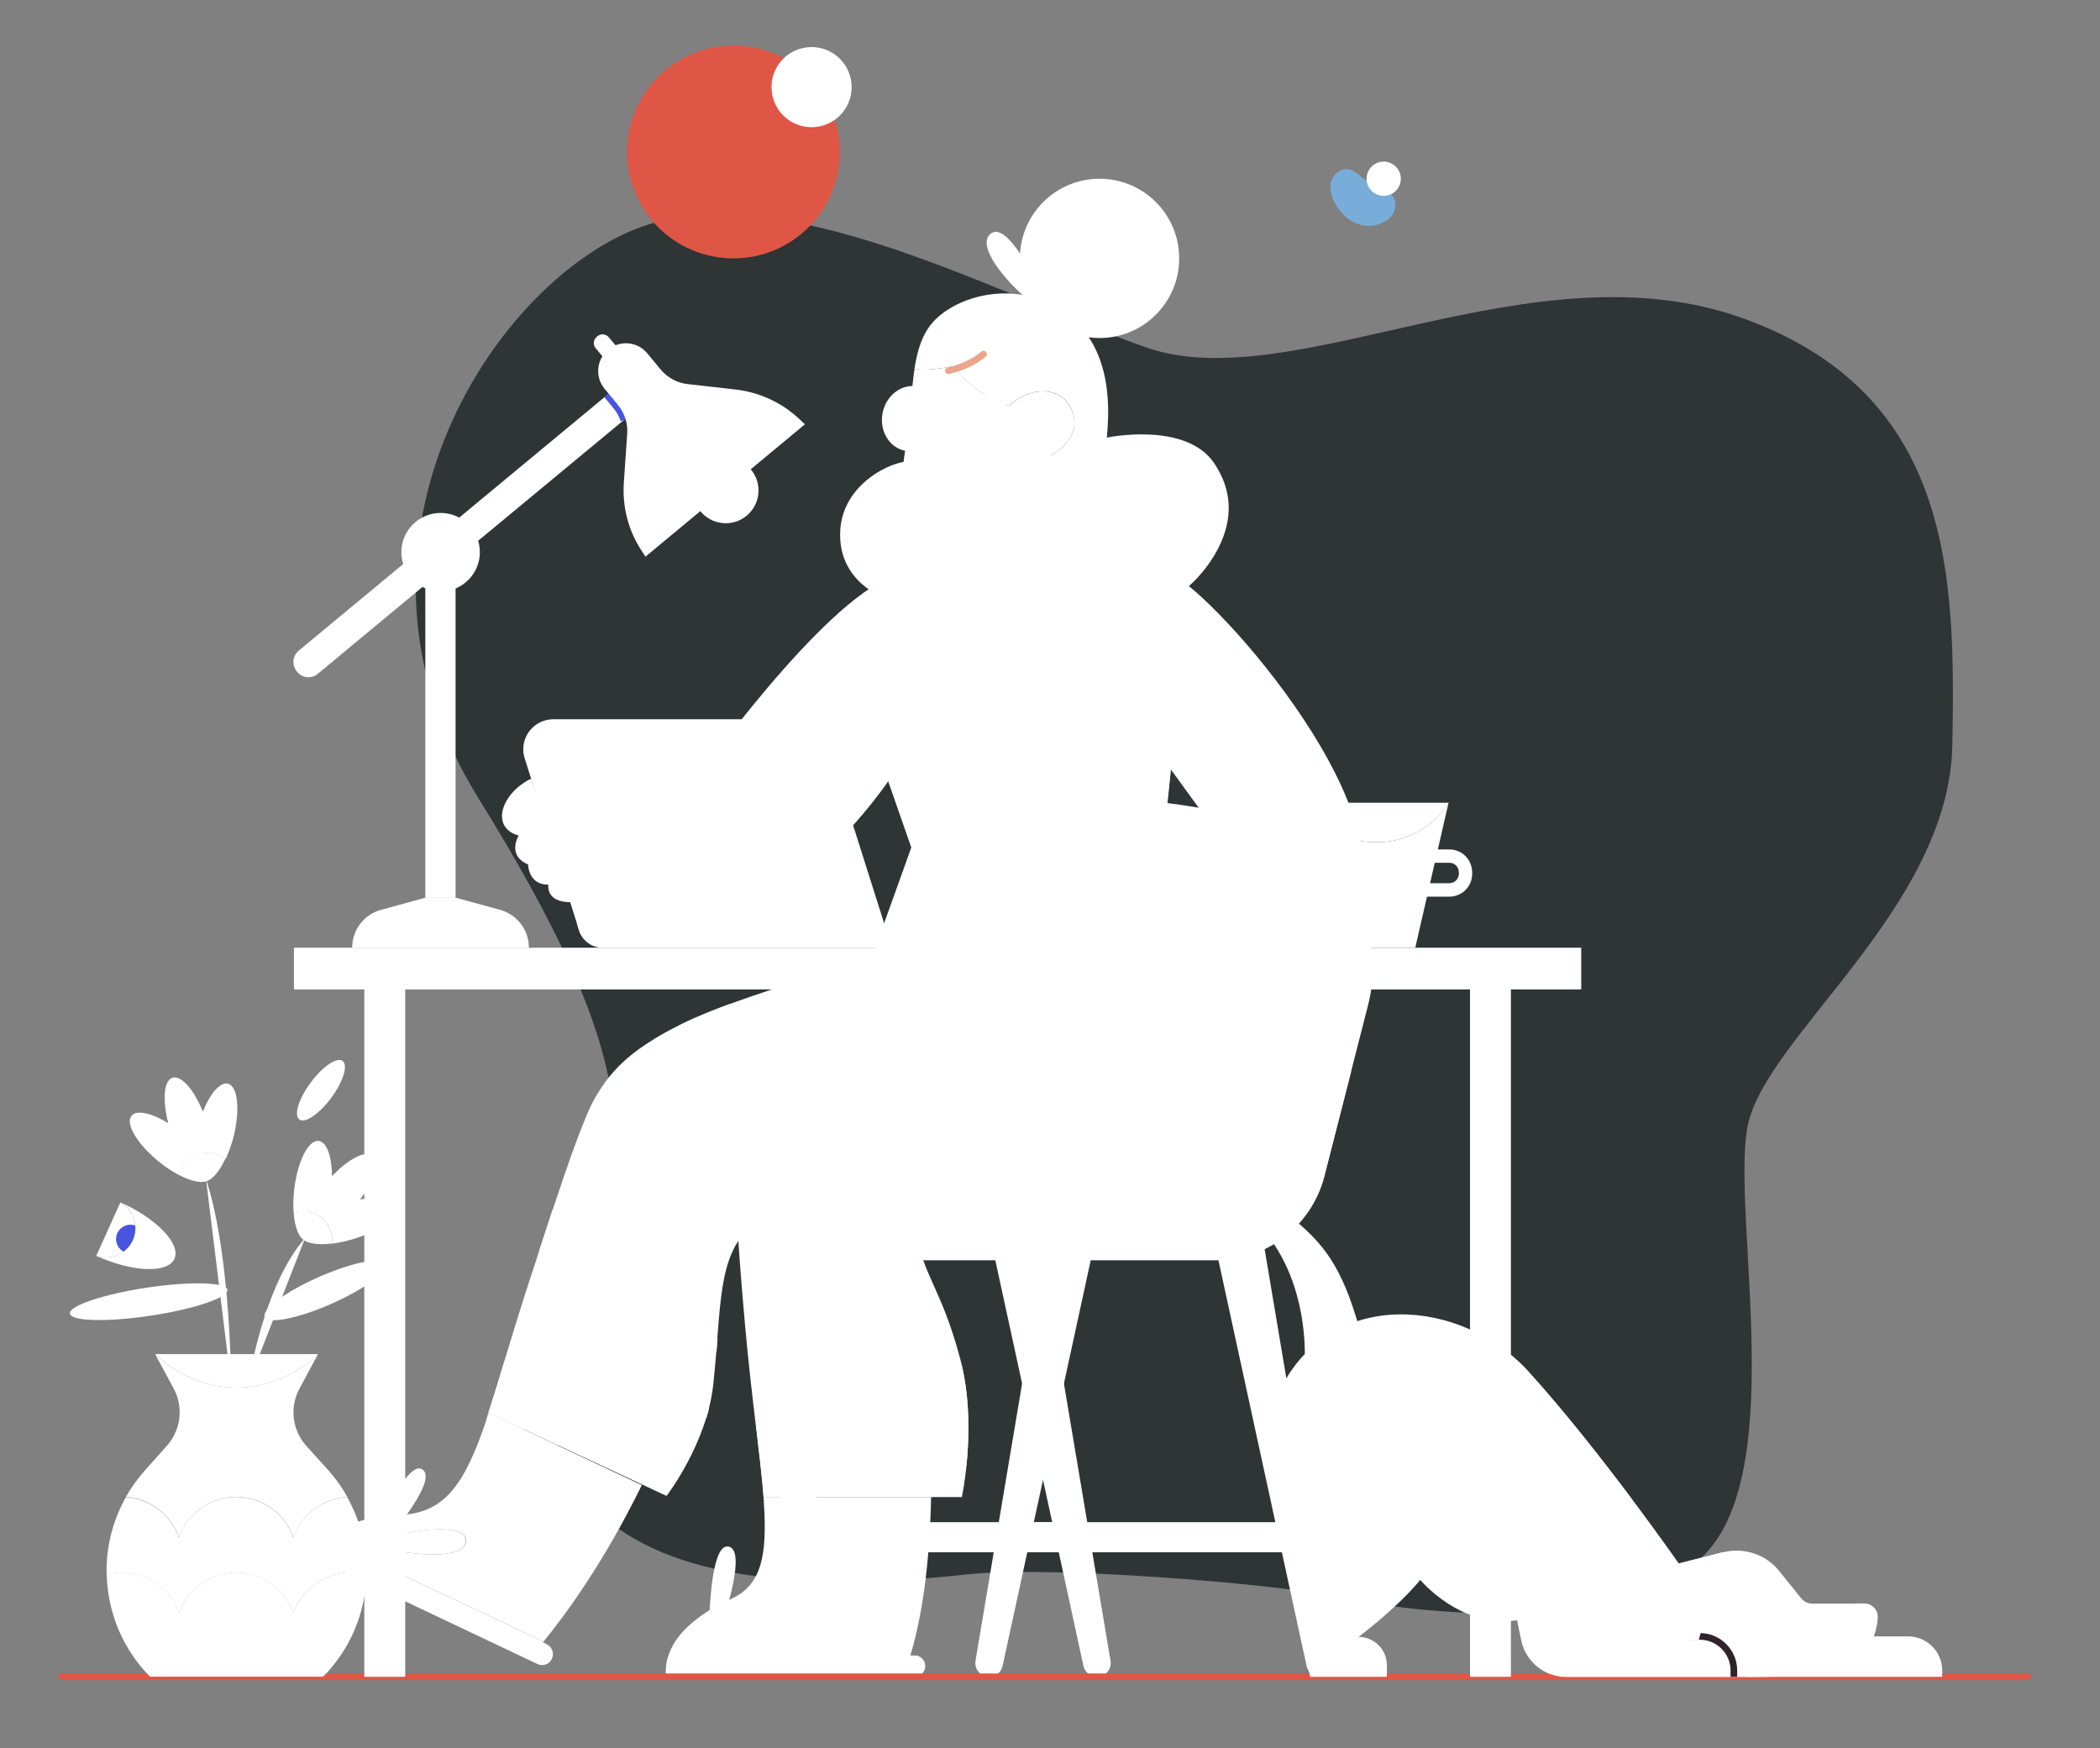 <svg  fill="#fff" id="illustration-hero" version="1.1" xmlns="http://www.w3.org/2000/svg" x="0" y="0" xml:space="preserve" viewBox="0 0 1263 1051.5" data-tor-group="
    
    #dog      => mouseX:@parallax(50) ease-out slow;
    #vase     => mouseX:@parallax(20) ease-out slow;
    #table    => mouseX:@parallax(10) ease-out slow;
    #woman    => mouseX:@parallax(5) ease-out slow;
    #lamp     => mouseX:@parallax(5) ease-out slow;
    #circle-interaction   => mouseX:@parallax(10) ease-out slow;

    
    #floor      => inview:scaleX.from(0) slow;
    #circle-reveal => inview:fade.in slow;
    #vase_1_    => inview:scale.from(0) originY(bottom) quad slow delay(1s);
    #dog_1_     => inview:[pull.left(xl) fade.in] quad slower delay(.6s);
    #flowers-reveal => inview:scale.from(0) delay(1s) originY(bottom) slowest;
    #table_1_   => inview:[pull.down(sm) fade.in] delay(.1s) slowest;
    #lamp_1_    => inview:[pull.down(md) fade.in] delay(.2s) slow;
    #woman_1_   => inview:[pull.left(md) fade.in] delay(.3s) slowest;
    #blob path  => inview:[scale.from(0) rotate.from(-50deg)] delay(.3s) slowest;
    .reveal     => wait(.3s);

    
    #flowers      => loop:swing(3deg, {duration: 6s}) originX(50%) originY(100%);
    #blob         => loop:spin({duration: 60s});
    #head-loop    => loop:swing(5deg, {pause: 5s, speed: slowest}) originX(38%) originY(80%);
    #leg          => loop:swing(5deg, {duration: 5s}) originX(66%) originY(9%);
    #eyes         => loop:blink({pause: 3s});
    #tail         => loop:swing(5deg, {speed: slower}) originX(60%) originY(100%);
    #nose         => loop:float(-0.25rem, {pause: 2s, iterations: 2, speed: fastest});
    #blob2        => loop:float({duration: 3s});
    #circle-loop  => loop:float({speed: slowest});
    #circle-spin  => loop:spin({duration: 15s}) originX(48%) originY(48%);
    #screen       => loop:glow(2rem, {color: #fff, speed: slow});
  ">
  <rect x="0" y="0" width="1263" height="1051.5" fill="#808080" stroke="none"/>
  <g id="blob">
    <path class="reveal" d="M581.8 946.9c50-5.5 186.5 5.7 223 13.6 36.5 7.9 157.6 25.2 215.3-20.9 57.7-46.1 21.1-207.6 30.8-261.5s121.5-131.5 123.3-230.1c1.7-98.6 1.7-210.1-125.2-256.3S777.9 239.8 689.5 209s-221.1-105.7-307.6-71.1S193.5 328 287.7 480s96.1 211.5 61.4 286.5-44.2 210.8 232.7 180.4z" fill="#2f3435"></path>
  </g>
  <g id="woman" class="interaction">
    <g id="woman_1_" class="reveal">
      <g id="head-loop">
        <path class="st1" d="M552.4 277.2c-14-2-46.1 13-47.1 42.8s25.5 39.3 29.8 41.4l61.6-9.6 4.3-68-48.6-6.6z"></path>
        <circle class="st1" cx="661.3" cy="155.4" r="47.9"></circle>
        <path class="st2" d="M630.2 188.3c2.9 1.4-21.7-57-34.2-47.9-11.8 8.6 19.4 41.1 34.2 47.9z"></path>
        <path class="st2" d="M631.6 191.9c2.7 3.2 65.4-18.8 56.7-31.4-8.3-12.2-59.4 28.2-56.7 31.4z"></path>
        <path class="st3" d="M674.1 261.9c-5.1.6-8.4 1.3-8.4 1.3.4-.1 3.6-.7 8.4-1.3z"></path>
        <path class="st3" d="M645.9 251.1c3.8 20.1-28.3 29.1-28.3 29.1s-.8 9.2.5 20c-15.2 10.2-30.7 16.5-30.7 16.5-.7.2-1.4.5-2.1.8l.1-2.2s-15 4-27.8-2.6c-14.1-7.3-17.1-22.8-12.5-45.6s1.1-54.8 14.8-71.9c5-6.3 13.3-11.8 23.2-15.2-9.9 3.4-18.1 8.9-23.1 15.2-5.6 7-8.3 16.4-9.9 26.7 9.1 1.5 22.5-1.6 22.5-1.6 18.3 20.5 34.6 23.8 34.6 23.8 12.6-12.8 35-12.3 38.7 7z"></path>
        <path id="hair" class="st1" d="M729.9 278.2c-17.3-24.9-64.2-15-64.2-15 1.1-13.7 4.9-53.1-24.8-74.8s-67.3-10.3-81 6.8c-5.6 7-8.3 16.4-9.9 26.7 9.1 1.5 22.5-1.6 22.5-1.6 18.3 20.5 34.6 23.8 34.6 23.8 12.8-12.8 35.2-12.4 38.8 7 3.8 20.1-28.3 29.1-28.3 29.1s-.1 8.4-.2 12c-10.3 31.9 9.6 61.8 45.9 59.1 3.5 0 7-.3 10.7-.9 2.5.4 4.9.8 7.4 1.3 7.3 1.5 14.5 3.8 21.9 8.3 2.4 1.2 9.2-8.8 11.6-7.4 3.7-3.2 7-6.8 10-10.7 10.4-13.5 23-37.7 5-63.7z"></path>
        <path d="M591.5 213c-6 5-13 8-21.1 10" fill="none" stroke="#eaa58b" stroke-width="4" stroke-linecap="round" stroke-miterlimit="10"></path>
        <path class="st5" d="M585.1 317.6c4.7-1.6 9.1-3.6 13.4-6"></path>
        <path class="st5" d="M618.8 260.1l9.1-5.7"></path>
        <path class="st5" d="M566.5 286.8c1.9 1.2 9 2.1 11.8-3.4"></path>
        <g id="eyes">
          <circle class="st2" cx="585" cy="257.8" r="3.4"></circle>
          <circle class="st2" cx="556.7" cy="253.2" r="3.4"></circle>
        </g>
        <path class="st5" d="M566.3 266.4c-.7 2.1-1.3 4.5-.9 5.3.5 1 1.3 1.8 2.3 2.3"></path>
        <circle class="st6" cx="623.1" cy="281.6" r="12"></circle>
        <ellipse transform="rotate(-78.989 548.135 251.752)" class="st7" cx="548.1" cy="251.8" rx="19.7" ry="17.7"></ellipse>
        <ellipse transform="rotate(-78.989 591.55 257.123)" class="st7" cx="591.6" cy="257.1" rx="19.7" ry="17.7"></ellipse>
        <path class="st7" d="M566.3 253.5l6.9.8"></path>
        <path class="st7" d="M668 264.5l-2 12.8"></path>
        <path class="st8" d="M665.7 263.2c1.1-13.7 4.8-53.1-24.9-74.8-9.4-6.9-19.6-10.4-29.6-11.5 10 1.1 20.3 4.6 29.7 11.5 29.7 21.6 25.9 61.1 24.8 74.8z"></path>
        <path class="st8" d="M737.1 318.7c3.4-11.9 2.9-25.9-7.2-40.5-7.5-10.8-20.6-15.1-33-16.4 12.4 1.3 25.6 5.6 33.1 16.4 10 14.6 10.5 28.6 7.1 40.5z"></path>
      </g>
      <g id="leg">
        <path class="st9" d="M511.1 698.7l-59 38.5C431 755.3 434 786.4 429 832.5c-3.8 35.7-28.1 67.2-28.1 67.2l-3.3-1.5-11.7-5.5-92.2-43c7.2-21.8 14.8-49.5 26-83.3 15-45.4 25.6-79.5 35.8-101.6 1.8-3.9 6.7-11.4 10.8-17l128.8 44.5 16 6.4z"></path>
        <path class="st2" d="M228 918c2.6-5.4 17.1-38.5 25.5-34.5 10.9 5.2-17.3 38.4-17.3 38.4L228 918z"></path>
        <path class="st2" d="M191.4 938.3l131.8 62.5c3.3 1.6 7.2.2 8.7-3.1 1.5-3.1.3-6.8-2.6-8.5l-2.8-1.6.3-.3-90.6-42.8c1.4-3.8 2.3-7.7 2.8-11.6 13.6 2.3 41 4.9 41.1-6.4.1-10.5-29.8-6.3-40.8-3.3-.2-4.1-1-8.1-2.3-11.9-30.2 2.1-40.5 12.7-45.6 27z"></path>
        <path class="st10" d="M415 684.1l-17.7 23.2-25.1-12.1 14.9 25.2-23.3 19.5 29.8-3.7 10.2 34.4 10.3-34.4 32.5-9.3-31.6-13.1z"></path>
        <path class="st10" d="M314.9 859.7l2.3-6.7 32-1.7-26-17.7 11.6-27.7-26.2 17.5-5-5.4c-4 13.2-7.5 24.9-11 35.2h.2c.4-1.1.8-2.3 1.1-3.4l21 9.9z"></path>
        <path class="st3" d="M314.9 859.7l-21-9.9c-.4 1.2-.8 2.3-1.1 3.4-12.7 37.8-24.3 56.7-51.7 57.9-1.4 0-2.6.1-3.9.2 1.3 3.8 2.1 7.8 2.3 11.9 11-3 40.9-7.2 40.8 3.3-.2 11.3-27.6 8.8-41.1 6.4-.5 4-1.5 7.9-2.9 11.6l90.6 42.8c12.3-15 35.8-46.5 59.1-94.1l-71.1-33.5z"></path>
        <path class="st10" d="M394.9 783.6l-3 27.1-28.1-1 24.1 18.1-9 32.1 24.1-21.1 21.7 14.4c.6-1.9 1.2-3.8 1.7-5.8l-8.3-20.7 12.9-14.1c.2-2.6.4-5.2.6-7.7l-22.5 3.8-14.2-25.1z"></path>
        <path class="st10" d="M332.4 727.3c-2.5 7.8-5.3 16.3-8.3 25.5l26.7 1.6-18.4-27.1z"></path>
      </g>
      <g id="other">
        <path class="st9" d="M697.8 577L511.1 698.7l-15.9-6.6L357.6 661c11.1-20 25.1-31.4 52.4-45.1 34.1-17 114.3-38.9 114.3-38.9h173.5z"></path>
        <path class="st10" d="M731.5 757.9H477.2l4.3-17.1h111.6l42.6-166.5c11.9-46.7 54-79.3 102.1-79.3 57.3 0 99.2 54 85 109.5l-26.3 102.9c-7.6 29.7-34.4 50.5-65 50.5z"></path>
        <path class="st1" d="M479.1 915.5h162.1v18.1H479.1z"></path>
        <path class="st1" d="M667.9 998.8l-42.2-251H494.6l-42.2 251c-.8 4.5 2.3 8.8 6.8 9.6.5.1.9.1 1.4.1 3.9 0 7.3-2.7 8.1-6.6L524 747.8h72.4l55.2 254.1c.8 3.8 4.2 6.6 8.1 6.6 4.6 0 8.3-3.7 8.3-8.3 0-.5 0-1-.1-1.4z"></path>
        <path class="st11" d="M613.4 915.5h162.1v18.1H613.4z"></path>
        <path class="st11" d="M802.2 998.8l-42.2-251H628.9l-42.2 251c-.8 4.5 2.3 8.8 6.8 9.6.5.1.9.1 1.4.1 3.9 0 7.3-2.7 8.1-6.6l55.2-254.1h72.4l55.2 254.1c.8 3.8 4.2 6.6 8.1 6.6 4.6 0 8.3-3.7 8.3-8.3.1-.5.1-1 0-1.4z"></path>
        <path class="st10" d="M669.7 707.4l16.1-62.9H579.2c-43 0-80.5 29.1-91.2 70.8l-10.9 42.6h127.5c30.8 0 57.5-20.8 65.1-50.5z"></path>
        <path class="st12" d="M484.1 739.2h135.3"></path>
        <path class="st12" d="M593.6 738.5l23.7-92.7"></path>
        <path class="st12" d="M811 642.3h-64"></path>
        <path class="st12" d="M823 597.3h-82"></path>
        <path class="st10" d="M410 615.9c-6.3 3.2-11.9 6.2-16.9 9.2l-7.7 24.6 29.6-20.8 27.3 21.8-10.1-29.8 30.9-14.2-23.9-3c-9.9 3.6-19.7 7.6-29.2 12.2z"></path>
        <path class="st10" d="M497.2 603.1l-2 13 13.1-5z"></path>
        <path class="st2" d="M426.6 971.6c.4-6 1.7-42.1 11-41.5 12 .8-2 42.1-2 42.1l-9-.6z"></path>
        <path class="st13" d="M400.6 1008.4h150.5c-.4.1-.7.1-1.1.1H400.7s-.1 0-.1-.1z"></path>
        <path class="st9" d="M640.3 741h-89.9c6 28.1 16.1 35.1 27.1 76.2 10.5 39.2 1 83.2 1 83.2H459.2c-2-25.6-7.2-59.6-11.1-103.3-10-112.3-10.6-153.7 45.1-177 55.2-23.1 155.5-41.7 155.5-41.7H734s6.8 11.1 11.4 32C760.3 677.5 708.9 741 640.3 741z"></path>
        <path class="st10" d="M586.5 637.2l-18.4 23.2-28.7-9.9 17 27.8-22.1 30.1 29.1-12 16.2 29.9 1.9-32.9 28-6.1-24-15z"></path>
        <path class="st10" d="M546.4 816l17 27.8-22.1 30.1 29.1-12 10.8 19.9c1.6-15.4 2.4-38.3-2.7-60.2l-3.4 4.3-28.7-9.9z"></path>
        <path class="st10" d="M471.5 900.4l-1.3-15.5 32.6-12.6-30.8-6.4 3.4-33.8-20 26.2-.6-.3c1.9 16.2 3.6 30.3 4.5 42.5v-.1h12.2z"></path>
        <path class="st3" d="M550 995.7h-2.5c4.7-15.4 11.5-45.5 12.5-95.3H459.2v.1c.1 1 .2 2 .2 3v.3c2.1 31.3-1.3 49.5-19.4 57.7-30.3 13.8-40.9 31.1-39.4 46.9H550c3.5 0 6.4-2.9 6.4-6.4 0-3.5-2.9-6.4-6.4-6.3z"></path>
        <path class="st10" d="M683.7 581.1l-46 4.1 4.8 18.5-29.5 15.7 36.7 4.9 12.4 27.5 12.8-28.5 37.3-5.9-32.4-16.7z"></path>
        <path class="st10" d="M464.1 711.4l11-35.1 32.1 5-25.1-22.1 18-21.1-33.1 12-5.3-9.1c-8.5 9.6-13.7 21.6-16.4 37l5.6.2 13.2 33.2z"></path>
        <path class="st10" d="M550 601.3c-6.8 1.9-13.5 3.8-20.1 5.9l26.5 18-6.4-23.9z"></path>
        <path class="st10" d="M506.3 763.6l-14.1-29.1-7 32.1-26.1-2 24.1 21-15 35.1 26.1-24.3 21.6 24.9-6.6-37.7 22-29.1z"></path>
        <path class="st2" d="M446.7 984c13.3-3.7 39.1-13.1 34.5-23.4-4.4-9.6-29.7 7-38.3 14.4-2.2-4-5-7.6-8.3-10.8-26.2 13.3-35.4 29.5-34 44.3H550c3.5 0 6.4-2.9 6.4-6.4 0-3.5-2.9-6.4-6.4-6.4H449.1c-.4-4-1.2-7.9-2.4-11.7z"></path>
        <path class="st14" d="M550 743.2l-25.8-.4"></path>
        <path class="st14" d="M569.2 596.9c-26.8 6.8-55.3 15.2-77 24.2-46.2 19.4-53.7 51.2-49.2 125.6"></path>
        <path id="body" class="st3" d="M733.9 577l-35.1-62.2c6.1-55.1 16.1-162.5 16.1-162.5s.4-.3 1-.9h-.1c-.3.3-.7.6-1 1-9.3-5.7-19.5-9.7-30.1-12-12.1-2.7-25.3-1.1-37.3-3.5-6.2-1.1-12-3.7-16.9-7.6-10.1-8.2-13.1-37.1-13.1-37.1l-32.2 23-1.6 24.1s-29 1.1-46.8 7.5c-42.8 15.5-118 121.8-118 121.8-47.1-2-91.3-4-91.3-4l23.1 68.2s58.2 19 100.3 8c42.7-11.2 83.2-71.2 83.2-71.2l14 40.1-24.1 67.2h209.9v.1z"></path>
        <path class="st15" d="M647.5 336.9l-55 99.7-22.5-96.2c-9.9 1-23.1 2.9-32.8 6.5-43 15.5-118.2 121.8-118.2 121.8-47.1-2-91.3-4-91.3-4l23.1 68.2s58.2 19 100.3 8c42.7-11.2 83.2-71.2 83.2-71.2l14 40.1-24.1 67.2h209.6l-35.1-62.2c6-55.2 16-162.5 16-162.5-9.3-5.7-19.5-9.7-30.1-12-11.9-2.6-25.1-1-37.1-3.4z"></path>
        <path id="screen" class="st2" d="M362.7 570h173.7l-39.5-124.7c-2.4-7.5-9.4-12.7-17.3-12.7H332.8c-10 0-18.1 8.1-18.1 18.1 0 1.9.3 3.7.9 5.5l32.6 103.1c1.9 6.4 7.8 10.7 14.5 10.7z"></path>
        <path class="st1" d="M388.5 489c4.6-6.3 25.5 10.3 27.1 11.7.8-1.4 11.7-18 19.7-11.7 6.9 5.5-8.3 29.8-12.3 36.1-.7.7-1.8.8-2.6.1l-.1-.1c-7.5-6.2-35.8-30.6-31.8-36.1z"></path>
        <ellipse transform="rotate(-17.301 410.918 483.577)" class="st1" cx="410.9" cy="483.6" rx="3.3" ry="10.1"></ellipse>
        <path class="st2" d="M637.2 556c1.8 5.7-1.4 11.7-7.1 13.5-1 .3-2.1.5-3.2.5H362.7c-6.6 0-12.5-4.3-14.5-10.6l-1.1-3.4h290.1z"></path>
        <path class="st10" d="M796.5 707.4l16.1-62.9h-93.8c-43 0-80.5 29.1-91.2 70.8l-10.9 42.6h114.8c30.6 0 57.4-20.8 65-50.5z"></path>
        <path class="st12" d="M618.9 741.4l-3.7 15.7"></path>
        <path class="st3" d="M319.4 468.3c-11.7 5.8-17.5 15.6-17.5 22.4 0 9.9 10.1 11.8 10.1 11.8s-7.5 11.9 5.6 17.4c0 0 0 12.2 12.2 12.2 0 0-1.6 9.5 11.1 10.4s25.9-5.8 27-10.1c1.3-5.1-2.2-9.3-11.4-10.7 0 0 12.5-5.8 10.5-13.2s-10.4-7.2-10.4-7.2 8.1-4.8 3.8-12-12.6-4.7-12.6-4.7 2.2-5-1.6-8.8c-4.5-4.5-23.8 1.2-23.8 1.2l-3-8.7z"></path>
        <path class="st5" d="M329.9 532.6c10.5-2.5 20.7-6.2 30.5-11"></path>
        <path class="st5" d="M317.5 519.9c14.6-4 28.5-10.1 41.4-18.1"></path>
        <path class="st5" d="M311 503.9c13.5-4 26.3-10.2 37.8-18.3"></path>
        <path class="st16" d="M523.3 443.6l9.7 28.2"></path>
        <path class="st16" d="M574.5 507.8H549"></path>
        <path class="st16" d="M594.5 435.6l8 39.1v36.1"></path>
        <path class="st16" d="M541.2 346l15.2 34.5-18.1-2 64.2 96.2"></path>
        <path class="st16" d="M689.6 341.9l-25.9 36.6 24.1-2-88.3 78.2"></path>
        <path class="st16" d="M703 464.5l-19.2-26.9"></path>
        <path class="st16" d="M725.3 563.5c-10.5-3.5-29.3-10.2-40.6-17"></path>
        <path class="st3" d="M684.8 481.2c-12.3-1.1-24.7-1.2-37.1-.4-17.7 1.5-41.5 6.1-51 10.7s-46.1 20.9-36.3 26.4c9 5 27.9-2.5 27.9-2.5s-18.8 17.3-22.1 24.6 7.5 11.3 7.5 11.3c2.8 12.4 15.4 7.1 15.4 7.1 8 16.9 50.9-19.7 50.9-19.7 10.2 1.1 20.5.6 30.6-1.3 0 0 5.4 3 14.2 7.3v-63.5z"></path>
        <path class="st15" d="M792.1 566c80.2-38.1-36.1-180.5-77.2-213.6l-23.1 93.3 29.1 40.1c-12.7-2.2-24.9-3.7-36.1-4.6v63.4c25.4 12.3 78.9 34.9 107.3 21.4z"></path>
        <path class="st5" d="M584.4 516.4c7.1-5.9 18.9-15.4 27.8-21.2"></path>
        <path class="st5" d="M621.9 509.3c-20.5 13.3-39.2 31-48.4 40.3"></path>
        <path class="st5" d="M631 524.3c-14 9.6-30.3 24.2-40.9 34.2"></path>
      </g>
    </g>
  </g>
  <g id="floor" class="reveal">
    <path id="floor_1_" fill="none" stroke="#df5646" stroke-width="4" stroke-linecap="round" stroke-miterlimit="10" d="M37.2 1008.5h1182.3"></path>
  </g>
  <g id="table" class="interaction">
    <g id="table_1_" class="reveal">
      <path class="st11" d="M219.1 591.1h24.6v417.4h-24.6z"></path>
      <path class="st18" d="M243.7 596.8h-24.6"></path>
      <path class="st11" d="M884.1 591.1h24.6v417.4h-24.6z"></path>
      <path class="st18" d="M908.7 596.8h-24.6"></path>
      <path class="st11" d="M176.8 570H951v25.1H176.8z"></path>
      <g id="cup">
        <path class="st19" d="M871.7 518.9c3.2 0 5.7 2.6 5.7 5.7v.9c0 3.2-2.6 5.7-5.7 5.7h-29.5v-12.3h29.5m0-8h-36.4c-.6 0-1.1.5-1.1 1.1v26.2c0 .6.5 1.1 1.1 1.1h36.4c7.6 0 13.7-6.1 13.7-13.7v-.9c0-7.7-6.1-13.8-13.7-13.8z"></path>
        <path class="st19" d="M827.7 506.6c-29.8 0-43.6-23.8-43.6-23.8l20 87.1h47.1l20-87.1c-9.4 15-25.9 23.9-43.5 23.8z"></path>
        <path class="st2" d="M827.7 506.6c17.6.1 34.1-8.8 43.6-23.8h-87.1c-.1.1 13.7 23.8 43.5 23.8z"></path>
      </g>
    </g>
  </g>
  <g id="lamp" class="interaction">
    <g id="lamp_1_" class="reveal">
      <circle class="st10" cx="436.5" cy="295" r="19.7"></circle>
      <path class="st20" d="M366.2 202.9l11.5 13.8c1.8 2.1 1.5 5.3-.7 7l-.2.2c-2.1 1.8-5.3 1.5-7-.7l-11.5-13.7c-1.8-2.1-1.5-5.3.7-7l.2-.2c2.1-1.8 5.2-1.5 7 .6z"></path>
      <path class="st19" d="M398.3 233.5l-11.5-13.9-207.1 171.7c-3.8 3.1-4.3 8.7-1.2 12.5l.2.3c3.1 3.8 8.7 4.3 12.4 1.2l64.7-53.7V540H274V336.5l124.3-103z"></path>
      <path d="M364.9 237.5l5.8 7c2 2.4 3.5 5.2 4.5 8.2" fill="none" stroke="#4756df" stroke-width="4" stroke-miterlimit="10"></path>
      <circle class="st20" cx="265" cy="332.1" r="23.6"></circle>
      <circle class="st19" cx="265" cy="332.1" r="9.1"></circle>
      <path class="st18" d="M452.6 283.8l-30.1 25"></path>
      <path class="st19" d="M413.5 231c-6.3-.7-12.1-3.9-16.2-8.8l-8-9.7c-5.9-7.1-16.4-8.1-23.5-2.2-7.1 5.9-8.1 16.4-2.2 23.5l8 9.7c4.1 4.9 6.1 11.2 5.6 17.5l-2 29.2c-1 14.3 2.6 28.6 10.4 40.6l2.6 4 95.9-79.6-3.4-3.2c-10.4-9.8-23.8-16-38-17.7l-29.2-3.3z"></path>
      <path class="st19" d="M274 539.9h-18.1l-26.7 7.3c-10.3 2.8-17.4 12.1-17.4 22.8h106.3c0-10.7-7.1-20-17.4-22.8l-26.7-7.3z"></path>
      <path class="st22" d="M465.9 241.2l-87.8 72.5"></path>
      <path class="st22" d="M255.5 537.9H274"></path>
      <path class="st22" d="M215.3 557.5H314"></path>
    </g>
  </g>
  <g id="dog" class="interaction">
    <g id="dog_1_" class="reveal">
      <path id="tail" class="st2" d="M784.1 828c2-17 1-55.2-21.1-84.2s8-17 17-9c14.4 12.8 27.1 25.1 38.1 66.2l-34 27z"></path>
      <path class="st1" d="M1050.4 1008.5h117.7v-3.8c0-11.3-9.2-20.5-20.5-20.5h-97.9l.7 24.3z"></path>
      <path class="st1" d="M763.2 896.1l24.8 112.4h46.1v-7c0-9.4-7.6-17-17-17 0 0 23.1-17.3 37.1-34.3 0 0 24.1 29.3 58.2 24.3l2.5 12c2.6 12.8 13.9 22.1 27.1 22.1h111.8c49.6 0 74-7.6 75.4-35.8.2-4.4-3.3-8.1-7.7-8.3H1090c-2.6 0-5.1-1.2-6.7-3.2l-13.3-16.5c-8-10-21.2-14.3-33.6-11.2l-26.7 6.8s-47.4-68.1-90.3-115.3c-41-45.1-118.1-50-148.5 8.8-9.7 19.1-12.4 41.2-7.7 62.2z"></path>
      <path d="M1042.8 1008.5v-3.8c0-11.3-9.2-20.5-20.5-20.5h0-13.6" fill="none" stroke="#30242a" stroke-width="4" stroke-miterlimit="10"></path>
      <path class="st7" d="M856.2 950.9c7-8.3 30.9-39 29.2-69-1.8-32.1-21.1-49.1-21.1-49.1"></path>
      <path class="st7" d="M906.4 932s1.3 23.7 3.8 41.5"></path>
      <path class="st7" d="M810.1 998.2v9.3"></path>
      <path class="st7" d="M821.2 998.2v9.3"></path>
      <path class="st7" d="M1020.7 998.2v9.3"></path>
      <path class="st7" d="M1031.8 998.2v9.3"></path>
      <circle class="st2" cx="1061.3" cy="966.6" r="4.5"></circle>
      <path class="st2" d="M1036.7 933.4l-27.1 6.9 26.7-6.8.4-.1z"></path>
      <path class="st2" d="M970.1 984.6c-7.8 4-18.9 11.8-18 23.7h43.5l9.2-14.4c3-4.8 8.3-7.7 14-7.7h2.9l14.9-52.5-.2-.2-26.7 6.8-25.6 32.8c-3.8 4.8-8.5 8.7-14 11.5z"></path>
      <path class="st24" d="M906.5 849.5s-12.1 41.9 27 57.8c19.8 8 36.3 1.9 47.7-6-17.3-23-40.1-52.3-61.8-76.2-5.4-6-11.6-11.3-18.2-15.9-5.9 8-12.4 27.9 5.3 40.3z"></path>
      <ellipse transform="rotate(-80.781 806.605 863.362)" class="st24" cx="806.6" cy="863.4" rx="16.5" ry="16.6"></ellipse>
      <path id="nose" class="st2" d="M1121.3 964.4h-6c-1.2 6.3 2.8 12.3 9.1 13.6.7.1 1.5.2 2.2.2s1.4-.1 2.1-.2c.3-1.7.5-3.5.6-5.3.2-4.4-3.3-8.1-7.7-8.3h-.3z"></path>
      <path class="st7" d="M1145.1 998.2v9.1"></path>
      <path class="st7" d="M1156.1 998.2v9.1"></path>
      <path class="st16" d="M1084.6 1007.3c24.5-2.5 39.1-9.1 44.4-23.2"></path>
    </g>
  </g>
  <g id="vase" class="interaction">
    <g id="vase_1_" class="reveal">
      <path class="st20" d="M107.7 924.7c6.6-19 27.4-29 46.4-22.4 10.5 3.7 18.7 11.9 22.4 22.4 4.9-13.9 17.6-23.6 32.4-24.4-3.2-5.7-7-11.1-11.4-16l-13.4-14.8c-8.4-9.5-10-23.2-4-34.3l11.2-20.8c-3.1 3.2-21.4 20.2-49 20.2s-45.9-17-49-20.2l11.2 20.8c6 11.2 4.3 24.9-4.1 34.3l-13.2 14.8c-4.4 4.9-8.2 10.3-11.5 16 14.6 1 27.2 10.6 32 24.4z"></path>
      <path class="st20" d="M210.8 945.8c-15.5 0-29.3 9.8-34.4 24.4-6.6-19-27.3-29-46.3-22.4-10.5 3.7-18.8 11.9-22.4 22.4-6.2-17.9-25.1-28-43.5-23.3.5 23.1 9.8 45.1 26 61.5h104.2c16.2-16.4 25.5-38.4 26-61.4-3.1-.8-6.4-1.2-9.6-1.2z"></path>
      <path class="st2" d="M142.3 834.6c27.6 0 45.9-17 49-20.2h-98c3.1 3.1 21.3 20.2 49 20.2z"></path>
      <path class="st19" d="M107.7 970.3c6.6-19 27.3-29 46.3-22.4 10.5 3.7 18.8 11.9 22.4 22.4 6.3-18.1 25.5-28.2 44-23.2.4-16.3-3.6-32.5-11.6-46.7-14.7.8-27.5 10.4-32.4 24.4-6.6-19-27.4-29-46.4-22.4-10.5 3.7-18.7 11.9-22.4 22.4-4.8-13.8-17.3-23.3-31.9-24.3-8 14.2-12 30.3-11.6 46.6 18.4-4.9 37.3 5.3 43.6 23.2z"></path>
      <g id="flowers-reveal" class="reveal">
        <g id="flowers">
          <path class="st7" d="M149.5 831.7c2-12.2 11.1-60.8 34-87.1"></path>
          <path class="st7" d="M139 832.1c-.1-13.9-1.6-82.2-15.1-122.9"></path>
          <ellipse transform="rotate(-23.748 195.54 776.113)" class="st2" cx="195.5" cy="776.1" rx="39.6" ry="8.9"></ellipse>
          <ellipse transform="rotate(-53.511 193.018 655.66)" class="st2" cx="193" cy="655.7" rx="21.9" ry="7.7"></ellipse>
          <ellipse transform="rotate(-8.598 89.378 782.906)" class="st2" cx="89.4" cy="782.9" rx="47.9" ry="8.5"></ellipse>
          <path id="flower1" class="st13" d="M72.4 723.1c8.5 4.8 11.6 15.6 6.8 24.1-4.2 7.5-13.1 10.9-21.2 8.1v.1c21.9 9.8 42.9 10.6 46.9 1.7s-10.6-24.2-32.5-34z"></path>
          <path id="flower2" class="st13" d="M137.1 651.8c-4.7-1.2-10.7 5.8-15.1 16.8-5.3-13.3-13.1-22.1-18.3-20.4s-6.1 13.4-2.5 27.3c-10.1-6.1-19.1-8.2-22.1-4.4-3.9 4.8 3.6 17.2 16.6 27.7 3.7 3 7.7 5.7 11.9 7.9 2.4-9.5 12-15.2 21.5-12.8 2.4.6 4.6 1.7 6.6 3.2 2-4.2 3.5-8.6 4.7-13.1 4.1-16.3 2.7-30.7-3.3-32.2z"></path>
          <path id="flower3" class="st13" d="M238.8 725.4c-1.4-4.6-10.6-6-22.2-4 8.4-11.5 11.9-22.8 7.6-26.3s-14.7 1.9-24.5 12.3c-.1-11.8-3.2-20.6-8-21.2-6.1-.8-12.7 12.1-14.7 28.8-.6 4.8-.8 9.6-.4 14.3 9.3-3 19.3 2.1 22.3 11.4.8 2.4 1 4.9.7 7.3 4.6-.6 9.1-1.6 13.6-3 15.9-5 27.4-13.8 25.6-19.6z"></path>
          <path class="st2" d="M193.3 732.5c-4.6-3.9-11-5.1-16.7-3.3.6 7.9 2.6 14 5.6 16.2 2.8 2.6 9.3 3.5 17.4 2.5.6-5.8-1.7-11.6-6.3-15.4z"></path>
          <path class="st2" d="M119.1 694.1c-5.7 1.9-10.1 6.6-11.6 12.5 7 3.7 13.2 5.2 16.7 3.8 3.7-1 7.9-6.1 11.3-13.4-4.6-3.7-10.7-4.7-16.4-2.9z"></path>
          <path class="st6" d="M74.3 752.8c-4.1-2.3-5.6-7.5-3.3-11.7 2-3.7 6.4-5.3 10.4-3.9-.5-5.9-3.9-11.1-9-14l-14.5 32.1c5.5 1.9 11.7 1 16.4-2.5z"></path>
          <path d="M70.6 741.7c-1.8 4.1-.2 8.8 3.7 11 4.9-3.6 7.6-9.5 7-15.6-4.2-1.5-8.8.5-10.7 4.6z" fill="#4856df"></path>
        </g>
      </g>
    </g>
  </g>
  <g id="top">
    <g id="circle-reveal" class="reveal">
      <g id="circle-interaction">
        <circle id="circle-loop" cx="441.1" cy="91.4" r="64" fill="#df5646"></circle>
      </g>
    </g>
    <path id="blob2" d="M837.1 117.1c4.4 6.3 1.4 13.3-4.6 16.3-7 4-15 3-22-2-9-7-16-23-4-29 8-4 14 9 24 10.4 2.5 1.2 4.8 2.6 6.6 4.3z" fill="#78add9"></path>
    <g id="circle-spin">
      <circle class="st28" cx="488.1" cy="52.4" r="24.1"></circle>
      <circle cx="441.1" cy="91.4" r="64" fill="none"></circle>
    </g>
    <circle class="st28" cx="832.2" cy="107.5" r="10.3"></circle>
  </g>
</svg>